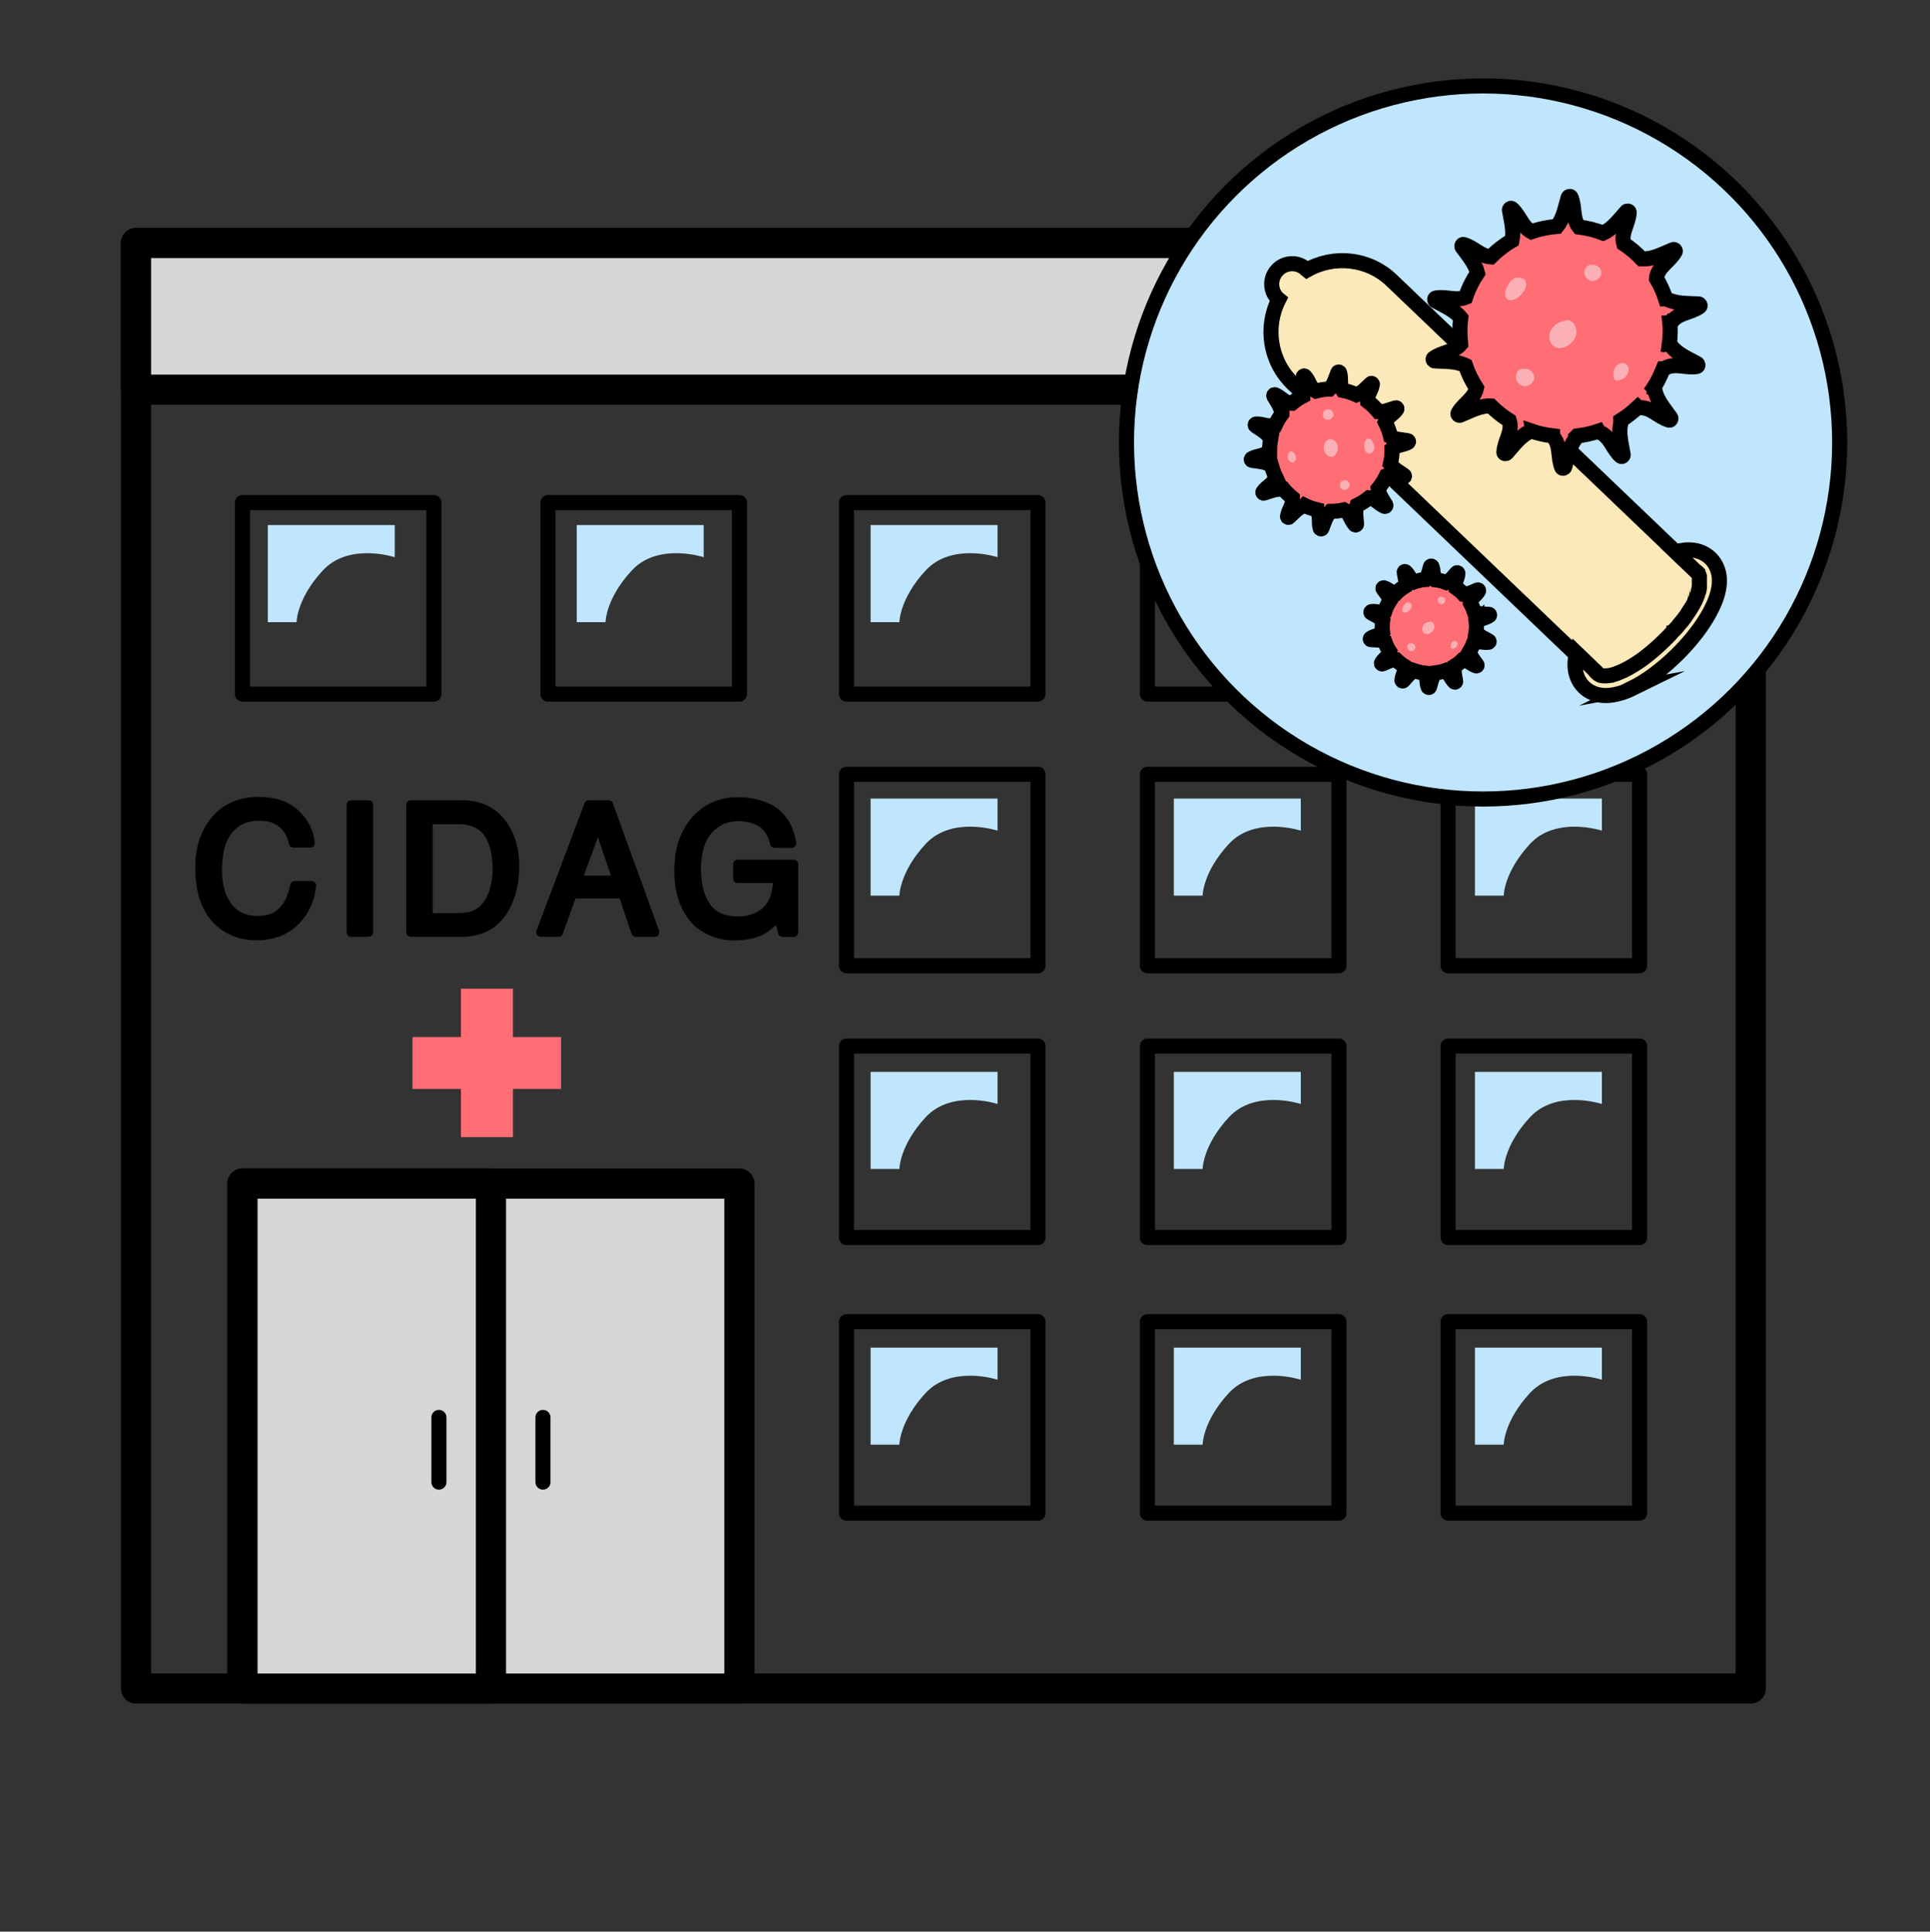 <?xml version="1.0" encoding="UTF-8"?>
<svg id="Calque_1" data-name="Calque 1" xmlns="http://www.w3.org/2000/svg" viewBox="0 0 128 128.13">
  <rect x="0" y="0" width="128" height="128.13" fill="#333333" stroke="none"/>
  <defs>
    <style>
      .cls-1, .cls-2, .cls-3, .cls-4, .cls-5, .cls-6, .cls-7 {
        stroke: #000;
      }

      .cls-1, .cls-2, .cls-3, .cls-4, .cls-8, .cls-7 {
        stroke-linecap: round;
        stroke-linejoin: round;
      }

      .cls-1, .cls-9 {
        fill: #bfe6fc;
      }

      .cls-2, .cls-4, .cls-8 {
        fill: none;
      }

      .cls-10 {
        fill: #fab0b4;
      }

      .cls-11, .cls-6 {
        fill: #ff6d75;
      }

      .cls-3 {
        fill: #d6d6d6;
      }

      .cls-3, .cls-4 {
        stroke-width: 2px;
      }

      .cls-5 {
        fill: #fce9b9;
      }

      .cls-5, .cls-6 {
        stroke-miterlimit: 10;
      }

      .cls-8 {
        stroke: #fff;
        stroke-width: 8px;
      }

      .cls-7 {
        stroke-width: .6px;
      }
    </style>
  </defs>
  <rect class="cls-4" x="9.02" y="16.12" width="107.09" height="95.88"/>
  <rect class="cls-3" x="16.08" y="78.51" width="32.96" height="33.5"/>
  <rect class="cls-3" x="16.08" y="78.51" width="16.48" height="33.5"/>
  <rect class="cls-2" x="16.08" y="33.34" width="12.7" height="12.7"/>
  <rect class="cls-2" x="36.34" y="33.34" width="12.7" height="12.7"/>
  <rect class="cls-2" x="56.14" y="33.34" width="12.7" height="12.7"/>
  <rect class="cls-2" x="76.1" y="33.34" width="12.7" height="12.7"/>
  <rect class="cls-2" x="96.04" y="33.34" width="12.7" height="12.7"/>
  <rect class="cls-2" x="56.14" y="51.36" width="12.7" height="12.7"/>
  <rect class="cls-2" x="76.1" y="51.36" width="12.7" height="12.7"/>
  <rect class="cls-2" x="96.04" y="51.36" width="12.7" height="12.7"/>
  <rect class="cls-2" x="56.14" y="69.39" width="12.7" height="12.7"/>
  <rect class="cls-2" x="76.1" y="69.39" width="12.7" height="12.7"/>
  <rect class="cls-2" x="96.04" y="69.39" width="12.7" height="12.7"/>
  <rect class="cls-3" x="9.02" y="16.12" width="107.09" height="9.73"/>
  <line class="cls-2" x1="29.11" y1="94.02" x2="29.11" y2="98.31"/>
  <line class="cls-2" x1="36.01" y1="94.02" x2="36.01" y2="98.31"/>
  <path class="cls-9" d="m17.76,41.27v-6.44h8.42v2.13s-3.03-1-4.77.88-1.74,3.43-1.74,3.43h-1.91Z"/>
  <path class="cls-9" d="m38.25,41.27v-6.44h8.42v2.13s-3.03-1-4.77.88-1.74,3.43-1.74,3.43h-1.91Z"/>
  <path class="cls-9" d="m57.74,41.27v-6.44h8.42v2.13s-3.03-1-4.77.88-1.74,3.43-1.74,3.43h-1.91Z"/>
  <path class="cls-9" d="m77.85,41.27v-6.44h8.42v2.13s-3.03-1-4.77.88-1.74,3.43-1.74,3.43h-1.91Z"/>
  <path class="cls-9" d="m97.82,41.27v-6.44h8.42v2.13s-3.03-1-4.77.88-1.74,3.43-1.74,3.43h-1.91Z"/>
  <path class="cls-9" d="m57.74,59.41v-6.44h8.42v2.13s-3.03-1-4.77.88c-1.74,1.88-1.74,3.43-1.74,3.43h-1.91Z"/>
  <path class="cls-9" d="m77.85,59.41v-6.44h8.42v2.13s-3.03-1-4.77.88c-1.74,1.88-1.74,3.43-1.74,3.43h-1.91Z"/>
  <path class="cls-9" d="m97.82,59.41v-6.44h8.42v2.13s-3.03-1-4.77.88c-1.74,1.88-1.74,3.43-1.74,3.43h-1.91Z"/>
  <path class="cls-9" d="m57.74,77.54v-6.44h8.42v2.13s-3.03-1-4.77.88c-1.74,1.88-1.74,3.43-1.74,3.43h-1.91Z"/>
  <path class="cls-9" d="m77.85,77.54v-6.44h8.42v2.13s-3.03-1-4.77.88c-1.74,1.88-1.74,3.43-1.74,3.43h-1.91Z"/>
  <path class="cls-9" d="m97.82,77.54v-6.44h8.42v2.13s-3.03-1-4.77.88c-1.74,1.88-1.74,3.43-1.74,3.43h-1.91Z"/>
  <rect class="cls-2" x="56.14" y="87.67" width="12.7" height="12.7"/>
  <rect class="cls-2" x="76.1" y="87.67" width="12.7" height="12.7"/>
  <rect class="cls-2" x="96.04" y="87.67" width="12.7" height="12.7"/>
  <path class="cls-9" d="m57.74,95.83v-6.44h8.42v2.13s-3.03-1-4.77.88c-1.74,1.88-1.74,3.43-1.74,3.43h-1.91Z"/>
  <path class="cls-9" d="m77.85,95.83v-6.44h8.42v2.13s-3.03-1-4.77.88c-1.74,1.88-1.74,3.43-1.74,3.43h-1.91Z"/>
  <path class="cls-9" d="m97.82,95.83v-6.44h8.42v2.13s-3.03-1-4.77.88c-1.74,1.88-1.74,3.43-1.74,3.43h-1.91Z"/>
  <circle class="cls-1" cx="98.36" cy="29.35" r="23.65"/>
  <g>
    <rect class="cls-11" x="30.57" y="65.58" width="3.45" height="9.85"/>
    <rect class="cls-11" x="30.57" y="65.58" width="3.44" height="9.85" transform="translate(-38.22 102.8) rotate(-90)"/>
  </g>
  <path class="cls-5" d="m107.19,44.71l-.07.03s-.09.03-.14.04c-.05.01-.09.02-.13.03-.02,0-.04.01-.06.02-.04,0-.08.02-.13.02-.21.03-.39.03-.54-.01-.06,0-.12-.03-.17-.07-.05-.02-.09-.06-.13-.09-.01-.01-.03-.03-.04-.04,0,0,0,0,0,0-.01-.01-.02-.03-.03-.05l-1.29-1.24-18.71-17.9c-1.54-1.48-1.87-3.77-.94-5.59l-.05-.04c-.15-.14-.26-.31-.33-.49-.18-.47-.09-1.03.29-1.42.51-.54,1.38-.56,1.91-.04l.05.04c1.77-1.01,4.08-.79,5.62.69l18.83,18.01,1.33,1.27s.01,0,.02.01c.03.02.06.05.09.07.01.01.03.03.04.04,0,0,0,0,0,0,.01.02.02.03.03.05h0s.02.03.03.05c0,0,0,0,0,.01,0,.02.02.04.02.05.01.03.02.06.03.08h0s0,.03,0,.04c0,0,0,.01,0,.02,0,0,0,.02,0,.03,0,0,0,.01,0,.02,0,.01,0,.02,0,.03,0,0,0,.01,0,.02,0,.01,0,.02,0,.03,0,0,0,.01,0,.02,0,.01,0,.02,0,.03,0,0,0,.01,0,.02,0,.01,0,.02,0,.03,0,0,0,.01,0,.02,0,.01,0,.03,0,.04,0,0,0,.01,0,.01,0,.02,0,.03,0,.05,0,0,0,0,0,0,0,.02,0,.04,0,.06,0,0,0,0,0,0,0,.02,0,.03,0,.05,0,0,0,.01,0,.02,0,.01,0,.03,0,.04,0,0,0,.01,0,.02,0,.01,0,.03,0,.04,0,0,0,.01,0,.02,0,.01,0,.03,0,.04,0,0,0,.02,0,.02,0,.01,0,.03-.01.04,0,0,0,.01,0,.02,0,.01,0,.03-.01.04,0,0,0,.02,0,.02,0,.01,0,.03-.01.05,0,0,0,.01,0,.02,0,.02-.01.04-.02.05,0,0,0,0,0,.01-.01.05-.03.09-.05.14,0,0,0,0,0,.01,0,.02-.01.04-.02.06,0,0,0,.02,0,.02,0,.02-.01.03-.02.05,0,0,0,.02,0,.02,0,.02-.01.03-.02.05,0,0,0,.02-.01.03,0,.02-.01.03-.02.05,0,0,0,.02-.01.03,0,.02-.01.03-.02.05v.03s-.03.03-.04.05c0,0,0,.02-.01.03,0,.02-.02.04-.03.06,0,0,0,.01,0,.02-.01.03-.03.05-.04.07h0s-.03.05-.04.08h0s-.03.05-.04.08c0,0,0,.01-.01.02-.01.02-.02.04-.03.06,0,0-.01.02-.02.03,0,.02-.02.03-.03.05,0,.01-.01.02-.02.03-.01.01-.02.03-.03.05,0,.01-.01.02-.02.03,0,.02-.02.03-.03.05,0,0-.01.02-.02.03-.01.02-.02.04-.04.05,0,0-.01.02-.02.03-.01.02-.02.04-.03.06,0,0-.01.02-.02.03-.01.02-.03.04-.04.06,0,0,0,.01-.01.02-.04.06-.07.11-.11.16,0,0-.01.01-.02.02-.01.02-.03.04-.04.06,0,0-.01.02-.02.03-.01.02-.03.04-.04.05,0,.01-.02.02-.02.03-.01.02-.03.03-.04.05,0,.01-.02.02-.02.03-.01.02-.03.03-.04.05,0,.01-.02.02-.03.03-.01.02-.03.03-.04.05,0,.01-.02.02-.03.03-.01.02-.03.03-.04.05,0,.01-.02.02-.02.03-.02.02-.03.04-.05.06,0,0-.01.02-.02.03-.02.02-.04.05-.05.07,0,0-.01.01-.01.02-.02.03-.05.05-.07.09,0,0-.01.01-.02.02-.02.02-.04.04-.05.07,0,.01-.02.02-.03.03-.02.02-.03.04-.05.05-.01.01-.02.02-.03.03-.01.02-.03.03-.05.05-.01.01-.02.02-.03.04-.01.02-.03.03-.04.05-.01.01-.02.02-.03.04-.01.02-.03.03-.04.05-.01.01-.02.02-.03.04-.01.02-.03.03-.05.05,0,.01-.02.02-.03.03-.02.02-.03.04-.05.05-.01,0-.02.02-.03.03-.02.02-.04.04-.06.06,0,0-.02.02-.03.03-.03.03-.06.06-.08.08-.46.47-.94.88-1.4,1.22-.15.11-.29.21-.43.3-.06.04-.11.07-.17.11-.11.07-.22.14-.33.2-.05.03-.11.06-.16.09-.16.08-.31.16-.46.22-.07.03-.15.06-.22.09Z"/>
  <path class="cls-5" d="m108.19,45.67c.98-.48,2.07-1.29,3.07-2.28.91-.91,1.65-1.87,2.14-2.78.62-1.15.79-2.12.49-2.89h0c-.1-.26-.24-.48-.43-.67-.3-.3-.85-.65-1.75-.56-.19.02-.38.06-.59.11l1.33,1.27s.01,0,.02.01c.03.02.06.05.09.07h0s.03.03.04.04c0,0,0,0,0,.01.01.02.02.03.03.05,0,0,0,0,0,0,0,.02.02.03.03.05,0,0,0,0,0,.01,0,.02.02.04.02.05h0s.02.05.03.08c0,0,0,0,0,.01,0,.01,0,.02,0,.03,0,0,0,.01,0,.02,0,0,0,.02,0,.03,0,0,0,.01,0,.02,0,0,0,.02,0,.03,0,0,0,.01,0,.02,0,0,0,.02,0,.03,0,0,0,.01,0,.02,0,.01,0,.02,0,.03,0,0,0,.01,0,.02,0,.01,0,.02,0,.03,0,0,0,.01,0,.02,0,.01,0,.03,0,.04,0,0,0,.01,0,.02,0,.02,0,.03,0,.05,0,0,0,0,0,0,0,.02,0,.04,0,.06,0,0,0,0,0,0,0,.02,0,.03,0,.05,0,0,0,.01,0,.02,0,.01,0,.03,0,.04,0,0,0,.01,0,.02,0,.01,0,.03,0,.04,0,0,0,.01,0,.02,0,.01,0,.03,0,.04,0,0,0,.02,0,.02,0,.01,0,.03-.01.04,0,0,0,.01,0,.02,0,.01,0,.03-.01.04,0,0,0,.01,0,.02,0,.02,0,.03-.01.05,0,0,0,.01,0,.02,0,.02-.01.04-.02.05,0,0,0,0,0,.01-.02.05-.03.09-.05.14,0,0,0,0,0,.01,0,.02-.02.04-.02.06,0,0,0,.01,0,.02,0,.02-.01.03-.02.05,0,0,0,.02-.01.02,0,.02-.01.03-.02.05,0,0,0,.02-.01.02,0,.02-.01.03-.02.05,0,0,0,.02-.01.03,0,.02-.02.03-.02.05,0,0,0,.02-.01.03,0,.02-.02.03-.03.05,0,0,0,.02-.01.02,0,.02-.02.04-.03.06,0,0,0,.01,0,.02-.01.02-.03.05-.04.07,0,0,0,0,0,0-.01.03-.03.05-.04.08,0,0,0,0,0,0-.01.02-.03.05-.04.07,0,0,0,.01-.01.02-.01.02-.02.04-.03.06,0,0-.01.02-.02.03-.01.02-.02.04-.03.05,0,0-.01.02-.02.03-.01.02-.02.03-.03.05,0,0-.01.02-.02.03-.01.02-.02.03-.03.05,0,.01-.01.02-.02.03-.01.02-.02.03-.03.05,0,0-.01.02-.02.03-.01.02-.02.04-.04.05,0,0-.01.02-.02.03-.01.02-.03.04-.04.06,0,0,0,.01-.01.02-.04.05-.08.11-.12.17,0,0,0,.01-.01.02-.01.02-.03.04-.04.06,0,0-.01.02-.02.03-.01.02-.03.04-.04.05,0,.01-.02.02-.02.03-.01.02-.03.03-.04.05,0,.01-.02.02-.02.03-.01.02-.03.03-.04.05,0,.01-.02.02-.03.03-.01.02-.03.03-.04.05,0,.01-.02.02-.03.03-.01.02-.03.03-.04.05,0,.01-.02.02-.03.03-.01.02-.03.04-.05.06,0,0-.02.02-.02.03-.02.02-.04.04-.06.07,0,0,0,.01-.01.02-.02.03-.05.06-.07.08,0,0-.01.01-.02.02-.02.02-.04.04-.06.06,0,0-.02.02-.03.03-.02.02-.03.04-.05.05,0,.01-.02.02-.03.03-.02.02-.03.03-.05.05-.01.01-.02.02-.03.03-.02.02-.03.03-.04.05-.01.01-.02.02-.03.04-.02.02-.03.03-.05.05-.01.01-.02.02-.03.04-.02.02-.03.03-.05.05-.01.01-.02.02-.03.03-.02.02-.03.03-.05.05-.01.01-.02.02-.03.03-.02.02-.04.04-.06.06,0,0-.02.02-.03.03-.03.03-.06.06-.08.08-.46.46-.94.87-1.4,1.22-.14.11-.29.21-.43.3-.06.04-.11.07-.17.11-.11.07-.22.14-.33.2-.05.03-.11.06-.16.09-.16.09-.31.16-.46.22-.07.03-.15.06-.22.09-.02,0-.05.02-.07.03-.05.02-.09.03-.13.04-.04.01-.09.03-.13.04-.02,0-.04.01-.06.02-.04,0-.08.02-.12.02-.21.03-.39.03-.54,0-.06,0-.12-.03-.17-.07-.05-.03-.09-.06-.12-.09-.01-.01-.03-.03-.04-.04,0,0,0,0,0-.01-.01-.02-.02-.03-.03-.05,0,0,0,0,0,0l-1.29-1.24c-.15.59-.14,1.12.04,1.58.1.26.24.48.43.67.3.3.85.65,1.75.56.46-.05.97-.2,1.52-.47Z"/>
  <path class="cls-6" d="m110.84,21.39c.44-.66,1.28-.61,1.88-1.05.08-.06.01-.18-.07-.18-.7-.04-1.48.01-2.11-.33-.03-.01-.05,0-.07,0,0,0,0,0,0,0-.15-.48-.36-.93-.61-1.35,0,0,0-.02,0-.03.11-.79.89-1.1,1.24-1.76.04-.08-.06-.17-.14-.13-.65.26-1.33.65-2.04.61-.01,0-.03,0-.04,0-.36-.38-.75-.71-1.19-1-.21-.74.33-1.35.36-2.08,0-.09-.13-.12-.18-.06-.46.51-.9,1.14-1.55,1.43-.51-.2-1.04-.33-1.6-.4-.45-.57-.25-1.33-.53-1.98-.04-.09-.17-.05-.19.03-.19.64-.31,1.38-.74,1.91-.4.03-.78.1-1.16.19-.18.05-.37.1-.54.16-.62-.33-.77-1.07-1.29-1.53-.07-.06-.18.02-.16.11.11.65.31,1.35.17,2-.52.3-.99.67-1.41,1.09-.68-.04-1.14-.64-1.8-.82-.09-.03-.15.1-.1.17.38.53.86,1.07,1.02,1.72-.33.49-.6,1.03-.79,1.61-.64.26-1.31-.08-1.98.05-.09.02-.09.15-.02.19.58.32,1.26.6,1.68,1.12-.04.29-.06.59-.06.89s.02.57.05.86c-.46.54-1.23.52-1.79.93-.08.06-.01.18.07.18.67.04,1.42,0,2.04.3.18.53.43,1.04.73,1.5-.15.72-.88,1.04-1.22,1.67-.04.08.06.17.14.13.65-.26,1.32-.65,2.04-.61.37.37.78.69,1.22.97.23.75-.33,1.36-.36,2.1,0,.1.13.12.18.06.47-.52.91-1.16,1.57-1.44.02,0,.03-.02.03-.04.46.16.94.27,1.44.33,0,.01.01.02.02.04.55.58.31,1.38.6,2.06.04.09.17.05.19-.02.2-.67.32-1.44.79-1.98.02-.02.02-.05.01-.07,0,0,.01-.01.02-.02.48-.06.95-.16,1.4-.31.01.02.03.04.06.05.75.28.88,1.11,1.44,1.6.07.06.18-.02.16-.11-.11-.69-.34-1.44-.14-2.13,0-.03,0-.05-.02-.07,0-.02,0-.04,0-.06.4-.25.78-.55,1.12-.87.02.02.06.03.1.03.79-.07,1.27.62,1.99.82.09.02.15-.1.1-.17-.4-.57-.93-1.15-1.05-1.86,0-.03-.02-.04-.05-.05,0-.02-.01-.04-.03-.06.1-.15.19-.31.28-.48.13-.25.25-.52.36-.79.03,0,.06,0,.09-.02.69-.41,1.41,0,2.14-.13.09-.02.09-.15.02-.19-.61-.34-1.34-.63-1.75-1.21-.02-.02-.04-.03-.06-.03,0-.02-.02-.03-.04-.03.04-.29.06-.58.06-.87,0-.19,0-.37-.02-.55.02,0,.04-.02.06-.05Z"/>
  <path class="cls-10" d="m101.17,18.65c-.09-.18-.28-.25-.47-.23-.03,0-.06.01-.09.02-.02-.03-.05-.05-.09-.03-.37.15-.7.72-.7,1.11,0,.53.57.44.86.21.28-.22.68-.7.49-1.08Z"/>
  <path class="cls-10" d="m103.75,21.28s-.05.02-.07.04c-.1,0-.2.03-.32.09-.23.12-.42.31-.52.54-.2.44-.04,1.04.48,1.13.52.09,1.06-.37,1.2-.85.14-.49-.2-1.14-.77-.96Z"/>
  <path class="cls-10" d="m106.15,17.86c-.08-.18-.28-.28-.46-.28-.14-.03-.26-.04-.39.05-.13.09-.22.24-.23.4-.02.35.29.67.65.6.35-.06.59-.44.43-.78Z"/>
  <path class="cls-10" d="m107.77,24.11c-.07-.03-.14-.03-.2-.02-.47,0-.69.69-.51,1.07.02.05.08.07.13.08.39.02.79-.27.82-.68.01-.19-.06-.37-.24-.45Z"/>
  <path class="cls-10" d="m101.71,24.82c-.11-.24-.43-.44-.67-.34-.03-.01-.06-.02-.1-.02-.08,0-.16.04-.22.09-.13.12-.19.3-.18.47.02.37.35.68.72.59.34-.08.6-.45.45-.79Z"/>
  <path class="cls-6" d="m85.7,33.05c.1.45-.26.78-.31,1.21,0,.06.07.08.1.04.3-.28.59-.63.99-.75.02,0,.02-.02.03-.03,0,0,0,0,0,0,.26.13.53.22.81.29,0,0,0,0,0,.01.29.36.11.82.24,1.23.02.05.1.04.11,0,.15-.38.26-.82.56-1.11,0,0,0-.01.01-.02.3,0,.6-.03.9-.1.4.21.43.68.73.99.04.04.1,0,.1-.05-.03-.4-.12-.84.02-1.23.29-.14.56-.31.81-.51.42.04.66.43,1.04.57.05.02.09-.05.07-.09-.2-.34-.46-.68-.51-1.08.15-.18.27-.37.39-.56.05-.1.1-.19.15-.29.39-.13.76.11,1.16.07.05,0,.06-.08.02-.11-.32-.22-.69-.41-.91-.73.08-.34.12-.69.11-1.03.29-.27.73-.23,1.07-.43.05-.03.02-.1-.03-.11-.38-.06-.8-.07-1.13-.26-.08-.34-.2-.67-.36-.98.15-.37.56-.52.77-.85.03-.05-.03-.1-.07-.09-.37.11-.76.29-1.15.26-.11-.13-.23-.26-.35-.38s-.25-.22-.38-.32c-.04-.41.27-.72.33-1.12,0-.05-.07-.08-.1-.04-.29.27-.57.6-.95.74-.3-.14-.61-.24-.92-.3-.24-.36-.08-.79-.21-1.18-.02-.05-.1-.04-.11,0-.15.38-.26.82-.56,1.1-.3,0-.6.05-.9.13-.41-.21-.44-.69-.74-.99-.04-.04-.1,0-.1.05.03.41.12.85-.03,1.24,0,.01,0,.02,0,.03-.25.13-.49.29-.72.48,0,0-.02,0-.02,0-.46,0-.71-.42-1.11-.57-.05-.02-.09.05-.07.09.2.35.48.71.52,1.13,0,.02.01.03.02.03,0,0,0,.01,0,.02-.17.23-.31.47-.43.72-.01,0-.03,0-.05,0-.42.2-.82-.08-1.25-.04-.05,0-.06.08-.02.11.34.23.74.44.95.79,0,.01.02.02.04.02,0,.01.01.02.02.02-.05.27-.08.55-.08.82-.02,0-.04.01-.05.03-.29.36-.77.29-1.14.51-.05.03-.02.1.03.11.4.06.86.07,1.2.3.01,0,.03,0,.04,0,0,0,.02.01.04.01.03.1.06.21.09.31.05.16.12.32.19.47-.01,0-.03.02-.03.05-.1.45-.57.59-.81.95-.03.05.03.1.07.08.39-.12.8-.31,1.22-.25.02,0,.03,0,.04-.02.01,0,.02,0,.03,0,.11.13.22.26.35.37.08.08.16.14.24.21,0,.01,0,.03,0,.04Z"/>
  <path class="cls-10" d="m90.74,30.08c.11.03.22-.02.29-.11.01-.02.02-.03.03-.05.02,0,.04,0,.05-.02.09-.22-.02-.58-.19-.74-.22-.21-.41.06-.44.28-.02.21.02.57.26.64Z"/>
  <path class="cls-10" d="m88.6,30.11s.01-.03.01-.04c.04-.05.07-.1.09-.17.04-.14.04-.3-.02-.44-.11-.26-.42-.44-.67-.25-.25.18-.27.59-.12.84.15.26.56.38.72.06Z"/>
  <path class="cls-10" d="m89.07,32.49c.11.04.23,0,.3-.08.07-.04.12-.09.14-.19.01-.09-.01-.19-.08-.26-.14-.15-.4-.14-.51.03-.12.17-.05.43.15.5Z"/>
  <path class="cls-10" d="m85.79,30.66s.07-.04.09-.08c.19-.2-.01-.57-.24-.65-.03,0-.06,0-.09.03-.17.16-.21.44-.04.62.07.08.18.13.29.08Z"/>
  <path class="cls-10" d="m87.93,27.83c.14.05.36,0,.42-.15.02,0,.03-.01.05-.03.03-.03.05-.08.05-.13,0-.1-.05-.2-.13-.27-.16-.14-.42-.13-.54.07-.1.17-.05.43.15.5Z"/>
  <path class="cls-6" d="m97.94,41.3c.2-.3.57-.27.84-.47.03-.03,0-.08-.03-.08-.31-.02-.66,0-.94-.15-.01,0-.02,0-.03,0,0,0,0,0,0,0-.07-.21-.16-.42-.27-.61,0,0,0,0,0-.01.05-.35.4-.49.55-.79.02-.04-.03-.07-.06-.06-.29.12-.59.29-.92.28,0,0-.01,0-.02,0-.16-.17-.34-.32-.53-.45-.09-.33.15-.6.16-.93,0-.04-.06-.05-.08-.03-.21.23-.4.51-.69.64-.23-.09-.47-.15-.72-.18-.2-.26-.11-.59-.24-.89-.02-.04-.08-.02-.09.01-.08.29-.14.62-.33.86-.18.01-.35.04-.52.09-.08.02-.16.04-.24.07-.28-.15-.34-.48-.58-.68-.03-.03-.08.01-.07.05.05.29.14.6.08.9-.23.14-.45.3-.63.49-.31-.02-.51-.29-.81-.37-.04-.01-.07.04-.04.07.17.24.39.48.46.77-.15.22-.27.46-.35.72-.29.12-.59-.03-.89.02-.04,0-.04.07,0,.09.26.14.56.27.75.5-.02.13-.03.27-.03.4s0,.26.02.38c-.21.24-.55.23-.8.41-.03.03,0,.08.03.08.3.02.64,0,.92.13.08.24.19.46.33.67-.07.32-.4.47-.55.75-.02.04.03.07.06.06.29-.12.59-.29.91-.28.17.16.35.31.55.43.1.34-.15.61-.16.94,0,.04.06.05.08.03.21-.23.41-.52.71-.65,0,0,.01,0,.02-.02.21.07.42.12.65.15,0,0,0,.01.01.02.25.26.14.62.27.92.02.04.08.02.09-.01.09-.3.14-.65.36-.89,0,0,0-.02,0-.03,0,0,0,0,0-.01.22-.03.43-.07.63-.14,0,0,.02.02.03.02.33.13.39.5.64.72.03.03.08-.01.07-.05-.05-.31-.15-.64-.06-.95,0-.01,0-.02,0-.03,0,0,0-.02,0-.03.18-.11.35-.24.5-.39.01,0,.02.01.04.01.36-.03.57.28.89.37.04.01.07-.04.04-.07-.18-.26-.42-.52-.47-.83,0-.01-.01-.02-.02-.02,0-.01,0-.02-.01-.03.04-.07.09-.14.12-.21.06-.11.11-.23.16-.35.01,0,.03,0,.04,0,.31-.18.63,0,.96-.06.04,0,.04-.07,0-.09-.27-.15-.6-.28-.79-.54,0-.01-.02-.01-.03-.01,0,0,0-.01-.02-.01.02-.13.03-.26.03-.39,0-.08,0-.17-.01-.25,0,0,.02-.01.03-.02Z"/>
  <path class="cls-10" d="m93.61,40.07c-.04-.08-.13-.11-.21-.1-.01,0-.03,0-.04,0,0-.01-.02-.02-.04-.01-.17.07-.31.32-.32.5,0,.24.26.2.39.1.13-.1.31-.31.22-.49Z"/>
  <path class="cls-10" d="m94.76,41.25s-.02.01-.03.02c-.05,0-.09.01-.14.04-.1.05-.19.14-.23.24-.09.2-.02.47.22.51.23.04.47-.17.54-.38.06-.22-.09-.51-.35-.43Z"/>
  <path class="cls-10" d="m95.84,39.72c-.04-.08-.12-.13-.21-.12-.06-.02-.12-.02-.18.02-.06.04-.1.11-.1.18,0,.16.13.3.29.27.16-.03.26-.2.19-.35Z"/>
  <path class="cls-10" d="m96.56,42.52s-.06-.02-.09,0c-.21,0-.31.31-.23.48.01.02.04.03.06.03.18,0,.35-.12.37-.3,0-.08-.03-.17-.11-.2Z"/>
  <path class="cls-10" d="m93.85,42.83c-.05-.11-.19-.2-.3-.15-.01,0-.03-.01-.04-.01-.03,0-.07.02-.1.04-.06.05-.09.13-.08.21.01.16.16.3.32.27.15-.03.27-.2.2-.35Z"/>
  <g>
    <path class="cls-7" d="m19.61,54c.58.56.91,1.21.97,1.92h-1.12c-.12-.55-.37-.98-.74-1.3-.37-.32-.89-.48-1.56-.48-.82,0-1.48.29-1.98.88-.5.59-.76,1.48-.76,2.7,0,.99.23,1.8.68,2.41s1.13.93,2.03.93c.83,0,1.46-.32,1.9-.97.23-.34.4-.79.52-1.35h1.12c-.1.89-.43,1.64-.98,2.24-.66.73-1.56,1.09-2.69,1.09-.97,0-1.79-.3-2.45-.89-.87-.79-1.3-2-1.3-3.65,0-1.25.33-2.27.98-3.07.71-.87,1.68-1.3,2.92-1.3,1.06,0,1.88.28,2.47.85Z"/>
    <path class="cls-7" d="m23.29,53.38h1.16v8.46h-1.16v-8.46Z"/>
    <path class="cls-7" d="m27.24,53.38h3.38c1.15,0,2.04.41,2.67,1.24.56.74.85,1.7.85,2.86,0,.9-.17,1.71-.5,2.44-.59,1.28-1.6,1.92-3.03,1.92h-3.37v-8.46Zm3.16,7.48c.38,0,.69-.04.94-.12.44-.15.79-.44,1.07-.86.22-.34.38-.78.48-1.31.06-.32.08-.61.08-.89,0-1.05-.2-1.86-.61-2.44s-1.06-.87-1.97-.87h-1.99v6.5h2Z"/>
    <path class="cls-7" d="m39.06,53.38h1.3l3.07,8.46h-1.26l-.86-2.54h-3.35l-.92,2.54h-1.18l3.19-8.46Zm1.88,5l-1.28-3.74-1.37,3.74h2.65Z"/>
    <path class="cls-7" d="m50.99,53.62c.83.44,1.34,1.22,1.52,2.32h-1.14c-.14-.62-.42-1.07-.84-1.35s-.96-.42-1.61-.42c-.77,0-1.41.29-1.94.88s-.79,1.46-.79,2.63c0,1.01.22,1.83.65,2.46s1.14.95,2.12.95c.75,0,1.37-.22,1.86-.67s.74-1.16.75-2.15h-2.65v-.95h3.72v4.53h-.74l-.28-1.09c-.38.43-.72.72-1.01.89-.49.28-1.12.43-1.89.43-.99,0-1.83-.32-2.54-.97-.77-.81-1.16-1.93-1.16-3.35s.38-2.54,1.14-3.38c.72-.8,1.65-1.2,2.79-1.2.78,0,1.46.15,2.03.46Z"/>
  </g>
  <rect class="cls-8" x="-376.1" y="-55.42" width="1951.05" height="522.43"/>
</svg>